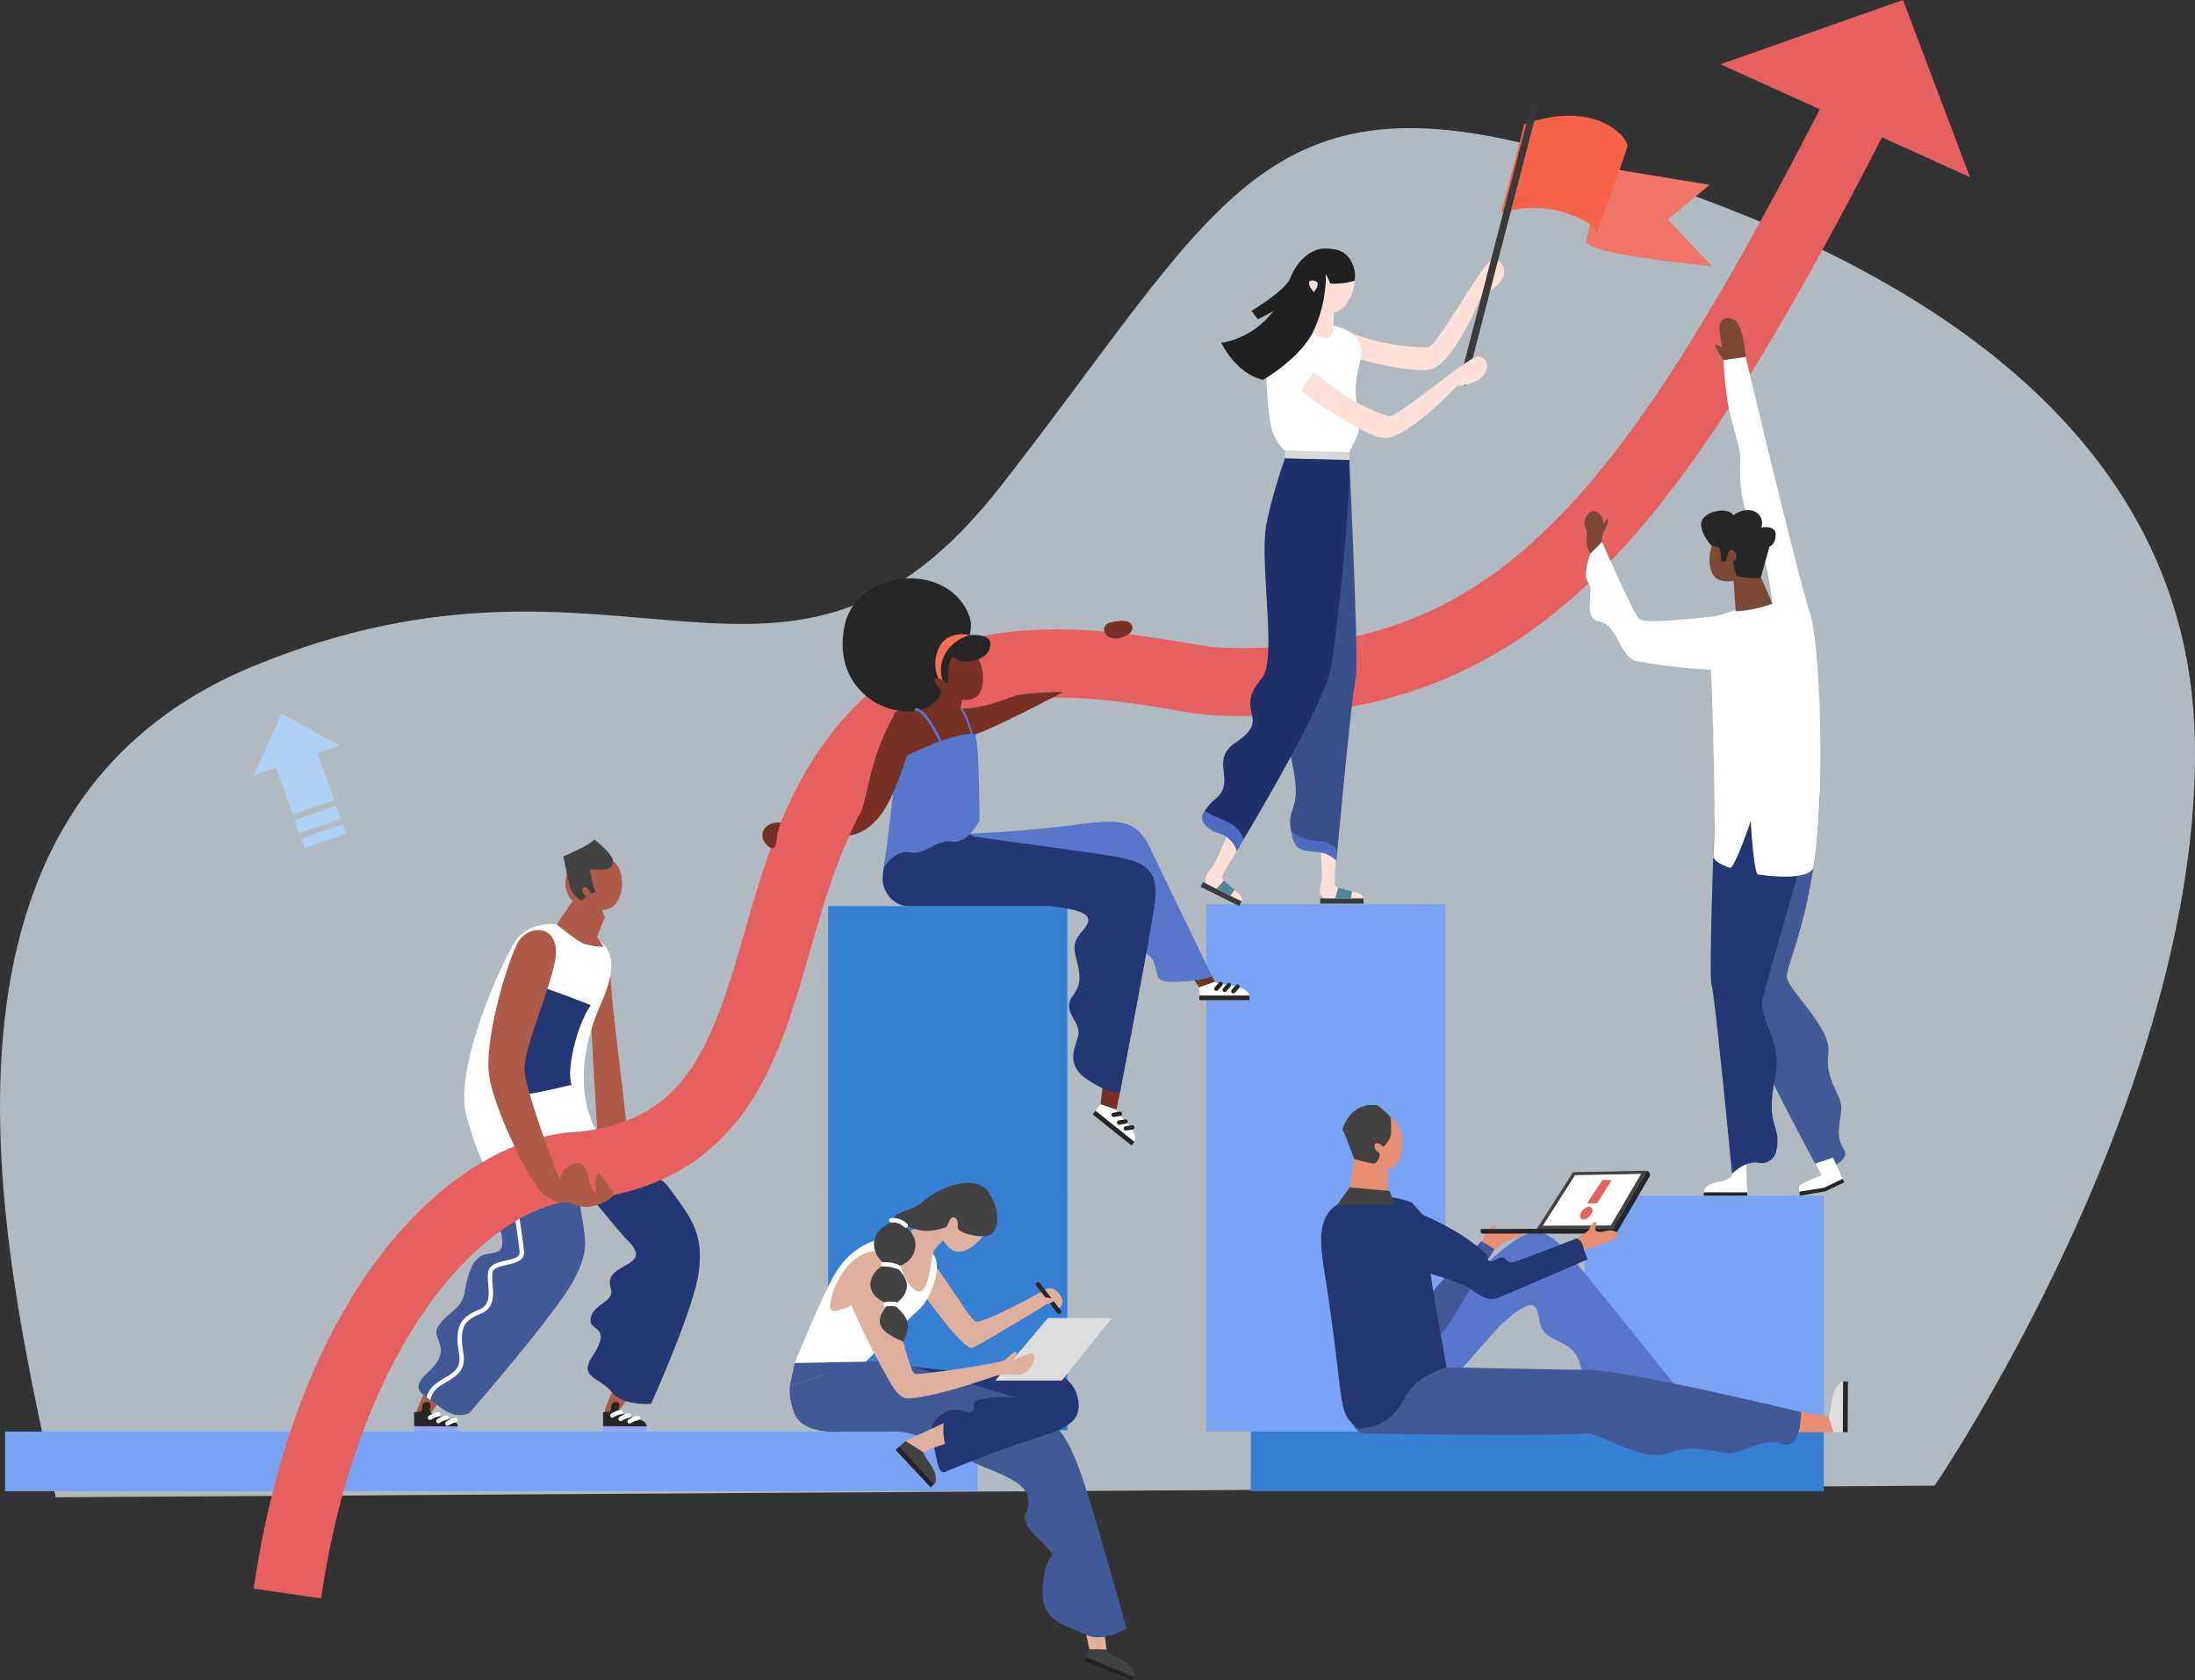 <svg xmlns="http://www.w3.org/2000/svg" xmlns:xlink="http://www.w3.org/1999/xlink" width="434.673" height="332.834" viewBox="0 0 434.673 332.834">
  <rect x="0" y="0" width="434.673" height="332.834" fill="#333333" stroke="none"/>
  <defs>
    <clipPath id="clip-path">
      <path id="Caminho_787" data-name="Caminho 787" d="M437.443,710.759c2.187,4.135,4.267,20.936,5.739,26.92s-2.35,3.475-4.314,5.224c-1.181,1.051-1.975,2.172-2.9,7.217-.567,3.1-3.583,3.732-5.279,6.657-1.351,2.33,3.379,4.079-1.971,8.951-3.888,3.541-.725,4.242,1.951,6.462,3.89,3.228,6.347,1.5,6.347,1.5s16.941-19.44,20.621-26.251.765-8.257,0-15.24c-.374-3.42-4.54-15.207-5.9-18.449-4.965-11.846-4.138-9.276-4.138-9.276l-8.007-4Z" transform="translate(-426.904 -700.48)" fill="none"/>
    </clipPath>
  </defs>
  <g id="Grupo_486" data-name="Grupo 486" transform="translate(15.741 -416.166)">
    <g id="ilustracao_Home_01" data-name="ilustracao Home 01" transform="translate(-273.761 205.451)" opacity="0.999">
      <path id="Caminho_774" data-name="Caminho 774" d="M300.182,544.918c-7.716-38.852-34.2-134.344,39.1-164.613s105.653,18.536,147.993-35.6,51.359-82.135,107.936-66.842,127.31,47.244,128.6,117.237S672.27,542.622,672.27,542.622Z" transform="translate(-31.137 -37.617)" fill="#e9f3fe" opacity="0.701"/>
      <g id="Grupo_481" data-name="Grupo 481" transform="translate(259.018 210.715)">
        <rect id="Retângulo_226" data-name="Retângulo 226" width="47.376" height="46.737" transform="translate(312.796 236.842)" fill="#7ba3f3"/>
        <rect id="Retângulo_228" data-name="Retângulo 228" width="192.583" height="11.804" transform="translate(0 283.579)" fill="#7ba3f3"/>
        <path id="Caminho_775" data-name="Caminho 775" d="M931,894.6H817.517l.009-11.8H931Z" transform="translate(-570.83 -599.215)" fill="#367fd3"/>
        <g id="Grupo_469" data-name="Grupo 469" transform="translate(49.23 166.244)">
          <path id="Caminho_776" data-name="Caminho 776" d="M517.326,859.809c-.733.888-.757,1.565,2.1,2.08,2.736.493,2,.995,2.107,1.547l-3.243-.042s-.784,0-2.811-.019c-1.919-.016-1.67-1.759-1.248-3.475.32-1.3,3.817-8.763,3.817-8.763l3.956,1.706S518.779,858.047,517.326,859.809Z" transform="translate(-444.573 -747.16)" fill="#ad5a49"/>
          <rect id="Retângulo_230" data-name="Retângulo 230" width="8.587" height="1.022" transform="translate(77.788 117.323) rotate(-179.735)" fill="#90a3f5"/>
          <path id="Caminho_777" data-name="Caminho 777" d="M463.926,722.61c6.3,2.527,15.695,16.052,20.7,21.211s-5.175,4.114-3.617,9.078c.958,3.052-3.44,2.98-3.966,6.187-.419,2.555,4.387,1.308.4,7.368-2.9,4.4,1.311,4.1,3.763,7.125,2.33,2.869,7.806,2.35,7.806,2.35s8.583-18.913,9.477-26.307-1.373-10.361-6.04-16.652c-2.286-3.081-10.325-5.372-13.728-8.009-12.432-9.633-13.628-16.556-13.628-16.556s-9.754-2.533-10.22.649a26.992,26.992,0,0,0,.619,9.612Z" transform="translate(-410.314 -664.1)" fill="#233775"/>
          <path id="Caminho_778" data-name="Caminho 778" d="M522.119,873.726s.193-.922-1.433-1.377-3.85-1.248-3.85-1.248-.335-.738-.173-1.095c.605-1.325-1.485-1.549-1.536-.216-.031.819-.218,1.009-.218,1.009l-1.4.114.024,2.773Z" transform="translate(-444.326 -757.425)" fill="#262626"/>
          <path id="Caminho_779" data-name="Caminho 779" d="M525.42,876.929a.434.434,0,0,1-.288-.759,4.269,4.269,0,0,1,1.833-.766.435.435,0,0,1,.186.85,3.688,3.688,0,0,0-1.451.574A.438.438,0,0,1,525.42,876.929Z" transform="translate(-450.96 -761.182)" fill="#fff"/>
          <path id="Caminho_780" data-name="Caminho 780" d="M521.185,875.777a.434.434,0,0,1-.288-.759,4.266,4.266,0,0,1,1.834-.765.435.435,0,0,1,.186.85,3.682,3.682,0,0,0-1.451.574A.437.437,0,0,1,521.185,875.777Z" transform="translate(-448.511 -760.516)" fill="#fff"/>
          <path id="Caminho_781" data-name="Caminho 781" d="M517.3,874.193a.434.434,0,0,1-.288-.76,4.28,4.28,0,0,1,1.833-.765.435.435,0,1,1,.186.849,3.692,3.692,0,0,0-1.451.575A.437.437,0,0,1,517.3,874.193Z" transform="translate(-446.264 -759.601)" fill="#fff"/>
          <path id="Caminho_782" data-name="Caminho 782" d="M428.632,861.426c-.733.888-.757,1.565,2.1,2.08,2.736.493,2,.995,2.107,1.548l-3.244-.042s-.784,0-2.811-.02c-1.918-.017-1.67-1.759-1.248-3.475.32-1.3,3.817-8.762,3.817-8.762l3.957,1.705S430.085,859.665,428.632,861.426Z" transform="translate(-393.303 -748.096)" fill="#ad5a49"/>
          <path id="Caminho_783" data-name="Caminho 783" d="M424.906,881.324l8.587-.011,0-1.022-8.587-.04Z" transform="translate(-393.108 -763.99)" fill="#90a3f5"/>
          <path id="Caminho_784" data-name="Caminho 784" d="M433.472,873.726s.193-.922-1.433-1.377-3.85-1.248-3.85-1.248-.335-.738-.173-1.095c.6-1.325-1.486-1.549-1.536-.216-.031.819-.218,1.009-.218,1.009l-1.4.114.024,2.773Z" transform="translate(-393.083 -757.425)" fill="#262626"/>
          <path id="Caminho_785" data-name="Caminho 785" d="M437.443,708.208c2.187,4.135,4.267,20.936,5.739,26.92s-2.35,3.475-4.314,5.224c-1.181,1.051-1.975,2.172-2.9,7.217-.567,3.1-3.583,3.732-5.279,6.656-1.351,2.331,3.379,4.079-1.971,8.951-3.888,3.541-.725,4.242,1.951,6.462,3.89,3.228,6.347,1.5,6.347,1.5s16.941-19.44,20.621-26.251,1.941-8.846,1.177-15.828c-.374-3.419-5.717-14.619-7.076-17.861-4.965-11.846-4.138-9.276-4.138-9.276l-4.007-5.859Z" transform="translate(-394.263 -657.52)" fill="#415996"/>
          <g id="Grupo_468" data-name="Grupo 468" transform="translate(32.64 40.408)">
            <g id="Grupo_467" data-name="Grupo 467" clip-path="url(#clip-path)">
              <path id="Caminho_786" data-name="Caminho 786" d="M425.119,772.395a1.789,1.789,0,0,1-1.146-.445.435.435,0,1,1,.588-.641.85.85,0,0,0,.751.186c.321-.1.926-.587,1.378-2.638.472-2.141,2.138-3.127,3.608-4,1.786-1.057,3.329-1.969,2.878-4.691-.873-5.266.011-7.248,3.938-8.835,2.157-.871,2-2.842,1.831-4.928a10.587,10.587,0,0,1-.007-2.592c.26-1.476,1.973-1.863,3.484-2.2,1.731-.392,2.779-.7,2.737-1.682-.028-.667-.363-3-.825-6.229-1.386-9.678-3.968-27.694-3.363-36.155a.435.435,0,0,1,.868.062c-.6,8.369,1.975,26.324,3.357,35.97.484,3.375.8,5.6.833,6.315.075,1.778-1.779,2.2-3.414,2.567-1.368.309-2.66.6-2.819,1.508a9.972,9.972,0,0,0,.017,2.372c.168,2.091.377,4.694-2.373,5.8-3.314,1.339-4.271,2.667-3.406,7.886.548,3.309-1.493,4.516-3.294,5.581-1.446.855-2.811,1.662-3.2,3.435-.424,1.923-1.068,3-1.971,3.282A1.473,1.473,0,0,1,425.119,772.395Z" transform="translate(-425.128 -698.549)" fill="#fff"/>
            </g>
          </g>
          <path id="Caminho_788" data-name="Caminho 788" d="M509,660.578c-.333,7.513,4.023,33.768,3.519,39.4-.809,9.059-5.875,9.368-7.5,9.837s-1.714-3.276-1.714-3.276l3.47-6.606s-1.857-30.762-1.756-32.464S509,660.578,509,660.578Z" transform="translate(-438.428 -637.006)" fill="#ad5a49"/>
          <path id="Caminho_789" data-name="Caminho 789" d="M475.507,660.185c-6.662,14.89-2.494,25.972,2.543,29.16s-7.5-.46-13.062.7-3.942,4.541-8.1,5.106-5.9-5.37-7.983-12.284c-2.861-9.513,6.951-30.948,9.667-35.02,3.663-5.492,14.021-3.464,17.752,1.113C478.952,652.191,476.573,657.8,475.507,660.185Z" transform="translate(-406.68 -627.736)" fill="#fff"/>
          <path id="Caminho_790" data-name="Caminho 790" d="M362.9,834.479l-13.352-1.951c3.933-26.919,12.691-49.842,25.325-66.29,11.338-14.759,25.5-23.582,38.864-24.208l.63,13.479C394.876,756.421,370.214,784.408,362.9,834.479Z" transform="translate(-349.546 -684.09)" fill="#e5605f"/>
          <path id="Caminho_791" data-name="Caminho 791" d="M489.316,677.545c-2.961,4.436-4.79,13.095-3.789,15.782,0,0-8.143,2-9.057,1.834s-.479-16.208-.479-16.421,2.271-4.607,2.877-4.863S489.316,677.545,489.316,677.545Z" transform="translate(-422.579 -644.687)" fill="#233775"/>
          <path id="Caminho_792" data-name="Caminho 792" d="M479.837,699.866c-6.213,2.628-6.257,1.338-8.695.17s-9.783-15.82-11.176-23.327,4.06-24.772,5.913-27.348c2.478-3.445,8.474-2.685,7,4.344s-6.436,17.689-5.973,21.839,6.931,22.175,7.718,22.714a7.611,7.611,0,0,0,2,.854Z" transform="translate(-413.245 -629.371)" fill="#ad5a49"/>
          <path id="Caminho_793" data-name="Caminho 793" d="M501.1,640.278c-.108-.118-1.332-1.909-1.332-1.909l1.568-3.967-.575-1.362-4.625-3.6-4.335,6.435s3.884,3.233,5.364,3.82A13.41,13.41,0,0,0,501.1,640.278Z" transform="translate(-431.777 -619.004)" fill="#ad5a49"/>
          <path id="Caminho_794" data-name="Caminho 794" d="M496.867,620.674a5.338,5.338,0,0,1,1.308-7.531,5.6,5.6,0,0,1,7.768.695c1.784,2.272,1.313,6.841-.675,8.338C503.252,623.695,498.651,622.946,496.867,620.674Z" transform="translate(-434.109 -608.872)" fill="#ad5a49"/>
          <path id="Caminho_795" data-name="Caminho 795" d="M504.76,609.048c.208,2.584-4.4,1.253-4.6,1.765,0,0,.632,3.567,1.2,4.332l-.927.331s-.858-1.464-1.446-1.272-.283,1.195.261,1.578-.792,1.066-.792,1.066a4.954,4.954,0,0,1-2.285-2.794c-.45-1.813-1.255-5.95-1.255-5.95s6.031-2.581,6.053-3.391C500.968,604.713,504.634,607.475,504.76,609.048Z" transform="translate(-433.578 -604.713)" fill="#424242"/>
          <path id="Caminho_796" data-name="Caminho 796" d="M439.891,877.937a.434.434,0,0,1-.288-.759,4.26,4.26,0,0,1,1.833-.765.435.435,0,1,1,.186.85,3.687,3.687,0,0,0-1.451.574A.435.435,0,0,1,439.891,877.937Z" transform="translate(-401.519 -761.765)" fill="#fff"/>
          <path id="Caminho_797" data-name="Caminho 797" d="M435.655,876.784a.434.434,0,0,1-.288-.759,4.273,4.273,0,0,1,1.833-.766.435.435,0,1,1,.186.849,3.688,3.688,0,0,0-1.451.575A.437.437,0,0,1,435.655,876.784Z" transform="translate(-399.07 -761.098)" fill="#fff"/>
          <path id="Caminho_798" data-name="Caminho 798" d="M431.768,875.2a.434.434,0,0,1-.288-.759,4.28,4.28,0,0,1,1.833-.766.435.435,0,0,1,.186.85,3.681,3.681,0,0,0-1.451.575A.438.438,0,0,1,431.768,875.2Z" transform="translate(-396.824 -760.183)" fill="#fff"/>
        </g>
        <rect id="Retângulo_231" data-name="Retângulo 231" width="47.376" height="57.408" transform="translate(163.003 179.481)" fill="#367fd3"/>
        <rect id="Retângulo_232" data-name="Retângulo 232" width="47.376" height="104.459" transform="translate(237.9 179.12)" fill="#7ba3f3"/>
        <path id="Caminho_799" data-name="Caminho 799" d="M496.721,462.75l-.938-13.461c23.423-1.632,28.512-15.458,35.49-39.754,5.118-17.82,10.919-38.018,29.7-51.414,17.716-12.636,43.591-8.318,57.493-6,2.878.48,5.6.933,6.841.977,54.778,1.926,79.178-27.769,124.71-117.982l12.047,6.079c-22.05,43.689-41.037,77.006-62.031,97.6-20.708,20.317-43.9,28.886-75.2,27.786a75.622,75.622,0,0,1-8.589-1.153c-11.976-2-34.269-5.718-47.437,3.674-14.948,10.662-19.838,27.687-24.567,44.152-3.387,11.792-6.586,22.93-13.206,32.011C523.238,455.966,512.013,461.684,496.721,462.75Z" transform="translate(-384.849 -224.821)" fill="#e5605f"/>
        <path id="Caminho_800" data-name="Caminho 800" d="M498.012,765.374c-5.6-.42-5.347-6.207-3.64-7.556,2.881-2.278,4.113-.836,4.6,1.925s1.529,3.044,1.529,3.044-.457-2.859.151-3.8,2.5,2.893,3.228,3.47S499.394,765.477,498.012,765.374Z" transform="translate(-383.412 -526.32)" fill="#ad5a49"/>
        <g id="Grupo_470" data-name="Grupo 470" transform="translate(312.795 62.999)">
          <path id="Caminho_801" data-name="Caminho 801" d="M1035.367,743.79s.313,2.963.364,4.326c.043,1.164.263,1.777-2.628,2.344-2.766.542-2.881,1.567-2.978,2.127,0,0,6.528.051,8.586,0,0,0-.174-5.562-.174-6.327,0-1.354.033-6.762.033-6.762l-3.3,2.257Z" transform="translate(-1006.525 -579.38)" fill="#fff"/>
          <path id="Caminho_802" data-name="Caminho 802" d="M1051.59,559.66c.233.838,5.775,9.078,5.733,10.282-.782,22.309-6.7,33.235-6.521,35.643.2,2.689,8.922,10.094,8.218,15.089s2.141,7.72,2.509,10.172-1.456,5.907.474,8.739-4.784,4.543-4.784,4.543-14.531-26.768-16-32.957c-1.095-4.622-3.8-42.291-3.8-42.291S1050.644,556.256,1051.59,559.66Z" transform="translate(-1010.745 -475.087)" fill="#415996"/>
          <rect id="Retângulo_233" data-name="Retângulo 233" width="8.587" height="0.633" transform="translate(23.599 173.206)" fill="#232323"/>
          <path id="Caminho_803" data-name="Caminho 803" d="M1034.725,561.4s-1.884,44.5-1.155,47.127,4.049,37.391,4.049,37.391,2.6-2.667,5.36-2.134a2.973,2.973,0,0,0,3.422-2.464,8.43,8.43,0,0,0-.153-4.348c-.8-2.436-1.234-4.332.031-10.871s-3.669-10.758-2.5-15.207,11.22-39.61,11.22-39.61Z" transform="translate(-1008.42 -476.43)" fill="#233775"/>
          <path id="Caminho_804" data-name="Caminho 804" d="M1078.009,755.358l1.294,2.281s-4.175,1.626-4.394,2.173a3.375,3.375,0,0,0,.041,1.574l4.848-.732,3.869-1.889-2.124-4.612Z" transform="translate(-1032.363 -587.852)" fill="#fff"/>
          <path id="Caminho_805" data-name="Caminho 805" d="M1083.847,764.779l-3.837,1.824-4.96.831-.168-.758,5-.83,3.623-1.758Z" transform="translate(-1032.398 -593.595)" fill="#262626"/>
          <path id="Caminho_806" data-name="Caminho 806" d="M1052.424,494.318c2.112,5.149,3.25,36.05.812,50.62-.355,2.124-5.843,2.289-10.956,1.511-.9-.138-1.467-10.591-1.467-10.591s-3.233,9.583-4.1,9.281c-2.025-.7-3.375-1.545-3.308-2.394.841-10.742-.876-47.1-.876-47.1C1040.04,493.709,1050.218,488.939,1052.424,494.318Z" transform="translate(-1007.913 -436.22)" fill="#fff"/>
          <path id="Caminho_807" data-name="Caminho 807" d="M1056.408,428.656c-3.385-11.319-12.378-49.513-12.613-50.406l-4.379.612a66.075,66.075,0,0,0,.648,7.169c.665,5.374,2.838,9.719,2.65,12.87s.1,8.936,2.217,12.282c3.6,5.7,4.707,20.836,4.707,20.836Z" transform="translate(-1011.897 -370.559)" fill="#fff"/>
          <path id="Caminho_808" data-name="Caminho 808" d="M1000.341,479.833c-2.233.16-13.639,1.641-14.933.552s-7.429-15.337-7.429-15.337l-2.28,2.3s-1.774,4.47-.422,5.814-1.349,7.177,2.221,7.721,4.012,7.286,7.562,7.854a120.325,120.325,0,0,0,16.987,1.776Z" transform="translate(-974.527 -420.733)" fill="#fff"/>
          <path id="Caminho_809" data-name="Caminho 809" d="M1051.639,482.831a23,23,0,0,1-7.305,1.531l-.562-8.6,4.192-1.117Z" transform="translate(-1014.414 -426.278)" fill="#7b4935"/>
          <path id="Caminho_810" data-name="Caminho 810" d="M1034.372,459.415a5.445,5.445,0,0,1,7.549-1.008,5.273,5.273,0,0,1,.4,7.5c-1.973,2.351-6.508,3.265-8.25,1.843C1032.308,466.311,1032.4,461.766,1034.372,459.415Z" transform="translate(-1008.082 -416.259)" fill="#7b4935"/>
          <path id="Caminho_811" data-name="Caminho 811" d="M1040.692,463.585c-2.441.244-4.64-.226-4.831-.563a23.531,23.531,0,0,1-.68-2.531,1.235,1.235,0,0,0,.523-1.752c-.264-.568-.914-1.032-1.34-.334a5.041,5.041,0,0,0-.487,1.935l-.975.019s-.135-2.124-.241-2.528-1.641-.554-1.641-.554-2.114-2.111-2.11-4.379,5-3.656,6.4-1.686a4.293,4.293,0,0,1,3.657-.945,2.539,2.539,0,0,1,1.849,3.348s2.875-.543,2.847,1.415-1.215,2.374-1.215,2.374Z" transform="translate(-1005.823 -412.128)" fill="#262626"/>
          <path id="Caminho_812" data-name="Caminho 812" d="M1042.66,367.713s-.328-5.454-1.965-7.093c-.776-.776-3.777-1.467-3.159,2.487.323,2.067.746,5.218.746,5.218Z" transform="translate(-1010.761 -360.021)" fill="#7b4935"/>
          <path id="Caminho_813" data-name="Caminho 813" d="M977.647,456.744c-.25-1.643,1.172-3.792-.57-5.539s-3.455,1.329-2.7,2.77-.488,3.019.99,5.065Z" transform="translate(-974.194 -412.429)" fill="#7b4935"/>
          <path id="Caminho_814" data-name="Caminho 814" d="M1037.12,375.5c-.994-1.367-2.126-3.171-1.495-3.063a2.519,2.519,0,0,1,1.18.686l1.091,1.359Z" transform="translate(-1009.599 -367.194)" fill="#7b4935"/>
          <path id="Caminho_815" data-name="Caminho 815" d="M982.551,455.519a11.091,11.091,0,0,1,.871-1.26c.174-.129.324.618-.4,1.991s-.648,1.605-.648,1.605Z" transform="translate(-978.924 -414.488)" fill="#7b4935"/>
        </g>
        <g id="Grupo_472" data-name="Grupo 472" transform="translate(260.634 218.885)">
          <path id="Caminho_816" data-name="Caminho 816" d="M1070.468,877.457c-.573-.269-.724-.674.135-2.226s1.051-1.893,1.051-1.893l6.248.945.974,3.178Z" transform="translate(-977.413 -812.634)" fill="#e88e73"/>
          <path id="Caminho_817" data-name="Caminho 817" d="M1090.177,860.58c.924-1.528,1.626-1.293,1.626-1.293l.76-.011s-.04,8.395-.047,10.056H1089.7l-.974-3.178a.144.144,0,0,0,.031-.018C1089.149,865.671,1089.259,862.1,1090.177,860.58Z" transform="translate(-988.241 -804.504)" fill="#ddd"/>
          <rect id="Retângulo_234" data-name="Retângulo 234" width="10.056" height="0.97" transform="matrix(-0.005, 1, -1, -0.005, 104.323, 54.771)" fill="#262626"/>
          <path id="Caminho_818" data-name="Caminho 818" d="M1009.639,864.262l3.594-1.251.74.979s1.388,1.786,1.806,2.268l-2.762,1.568Z" transform="translate(-942.522 -806.664)" fill="#4d66a1"/>
          <path id="Caminho_819" data-name="Caminho 819" d="M1025.844,871.1c1.591.548,1.474,1.262,1.474,1.262l.137.688-9.388,1.62-.424-2.4,2.762-1.568.021.026C1020.819,871.179,1024.252,870.552,1025.844,871.1Z" transform="translate(-947.149 -811.113)" fill="#7288e8"/>
          <path id="Caminho_820" data-name="Caminho 820" d="M1018.279,875.792l9.387-1.62.156.882-9.387,1.62Z" transform="translate(-947.516 -813.116)" fill="#262626"/>
          <path id="Caminho_821" data-name="Caminho 821" d="M875.947,828.31c1.676,1.088,4.773,1.288,6.5-.669L900.1,807.662c3.6-3.215,6.4-5.265,7.274-2.97.892,2.354-.055,3.984,3.307,5.657s4.634,2.5,5.255,5.252c.878,3.893,5.013,1.746,6.673,4.524s3.049,5.13,7.826,3.722,5.322-2.939,5.322-2.939-19.532-24.594-23.2-28.562-6.367-4.015-10.915-.5c-3.851,2.975-14.581,12.44-20.8,17.609C877.583,812.159,872.765,826.245,875.947,828.31Z" transform="translate(-864.638 -764.048)" fill="#5876ca"/>
          <path id="Caminho_822" data-name="Caminho 822" d="M925.386,789.792c.933-2.849,2.407-3.971,2.988-3.705.249.114-.65,1.089-.533,1.306a17.463,17.463,0,0,0,4.387.022c.755-.144,2.646.365.258,1.02a13.07,13.07,0,0,0-4.336,2.286Z" transform="translate(-893.819 -762.175)" fill="#e88e73"/>
          <path id="Caminho_823" data-name="Caminho 823" d="M871.2,759.93l.428-3.66-1.016-2.026-5.552-2.528-1.145,6.936Z" transform="translate(-858.283 -742.329)" fill="#e88e73"/>
          <path id="Caminho_824" data-name="Caminho 824" d="M888.2,789.837c-7.041,11.143-9.117,16.254-12.332,18.425s-19.589-20.452-19.589-20.452l2.372-3.289c5.8-.244,10.275,17.939,12.545,16.013.728-.618,1.731-.058,1.894-.552.857-2.592,2-.724,3.1-2.049,2-2.42,9.44-9.639,9.44-9.639Z" transform="translate(-853.872 -761.292)" fill="#415996"/>
          <path id="Caminho_825" data-name="Caminho 825" d="M864.781,865.071c9.825.262,40.3.5,43.428,0s11.423,5.939,16.9,3.867,9.458.248,12.366-.007,6.278-3.116,10.1-1.8,3.691-6.311,3.691-6.311-35-8.452-42.5-8.382c-5.6.052-48.389-.963-48.389-.963S860.61,864.959,864.781,865.071Z" transform="translate(-856.237 -799.994)" fill="#415996"/>
          <path id="Caminho_826" data-name="Caminho 826" d="M871.29,776.53c-.447,6.721,3.9,27.2,4.048,29.482-6.8,2.5-7.166,4.514-9.335,7.9-2.725,4.252-7.981,4.26-7.981,4.26-4.546-3.2-2.551-3.975-6.844-31.339-1.243-7.924-1.615-14.333,9.6-14.8a21.608,21.608,0,0,1,7.782,1.37Z" transform="translate(-850.572 -754.065)" fill="#233775"/>
          <path id="Caminho_827" data-name="Caminho 827" d="M869.374,771.611l-.917-2.752-7.943-.705-2.479,3.5Z" transform="translate(-854.886 -751.831)" fill="#424242"/>
          <path id="Caminho_828" data-name="Caminho 828" d="M864.327,740.193a5.285,5.285,0,0,1,2.02-7.246,5.428,5.428,0,0,1,7.156,2.576c1.419,2.713.493,7.187-1.516,8.209C869.947,744.769,865.745,742.9,864.327,740.193Z" transform="translate(-858.135 -731.174)" fill="#e88e73"/>
          <path id="Caminho_829" data-name="Caminho 829" d="M867.415,729.5a17.9,17.9,0,0,1,2.686,2.416s.042,1.981.045,3.139-1.358,2.559-1.6,2.752c0,0-.57-.921-1.293-.746s-.428,1.369.334,1.7-.14,2.289-.8,2.324a29,29,0,0,1-3.924-.909s-1.756-4.793-2.371-5.89C861.687,731.054,863.66,729.192,867.415,729.5Z" transform="translate(-856.303 -729.47)" fill="#424242"/>
          <g id="Grupo_471" data-name="Grupo 471" transform="translate(31.567 13.013)">
            <path id="Caminho_830" data-name="Caminho 830" d="M952.511,772.281a1.028,1.028,0,0,1-.888.5l-25.732,0a.466.466,0,0,1-.505-.5v-.411l26.22-.1,6.526-11.116c.144-.245.1-.169.2-.346.541.307.746.723.511,1.183Z" transform="translate(-925.386 -760.31)" fill="#262626"/>
            <path id="Caminho_831" data-name="Caminho 831" d="M958.965,760.6l14.638-.289-6.731,11.464-15.074.058Z" transform="translate(-940.654 -760.31)" fill="#424242"/>
            <path id="Caminho_832" data-name="Caminho 832" d="M974.046,761.8l-13.087.258-6.387,10.012,13.474-.052Z" transform="translate(-942.258 -761.17)" fill="#fff"/>
          </g>
          <path id="Caminho_833" data-name="Caminho 833" d="M969.97,790.115c2.615-.978,2.28-.344,6.294-2.159,2.427-1.1.479-2.326-1.5-1.74s-1.9-.618-1.9-.618.518-1.063.124-1.181-.94.511-1.192,1.3-3.482,2.415-3.482,2.415Z" transform="translate(-918.631 -761.224)" fill="#e88e73"/>
          <path id="Caminho_834" data-name="Caminho 834" d="M920.68,783.857c1.568.59,1.244,2.515,2.221,4.142,0,0-15.863,6.849-17.736,7.608s-3.458-.285-5.7-1.87-13.042-4.243-14.3-5.111-1.586-13.141,3.24-10.393c1.827,1.04,7.257,3.115,11.556,6.393,2.353,1.794,2.972,2.252,3.071,3.106.2,1.681,2.215-.383,3.057-.1s.793,1.3,2.221.888S920.68,783.857,920.68,783.857Z" transform="translate(-870.102 -757.426)" fill="#233775"/>
          <path id="Caminho_835" data-name="Caminho 835" d="M980.229,764.729l-2.885,4.591h-1.981l3.039-4.591Z" transform="translate(-922.708 -749.851)" fill="#e5605f"/>
          <path id="Caminho_836" data-name="Caminho 836" d="M972.322,779.6c.375.333,1.131.108,1.689-.5s.707-1.377.333-1.71-1.131-.108-1.689.5S971.947,779.267,972.322,779.6Z" transform="translate(-920.831 -757.08)" fill="#e5605f"/>
        </g>
        <g id="Grupo_474" data-name="Grupo 474" transform="translate(165.874 114.566)">
          <path id="Caminho_840" data-name="Caminho 840" d="M681.158,538.9c4.354,0,10.21-2.574,10.769-2.668a58.811,58.811,0,0,1,9.167-.616s-12.4,6.589-17.317,8.354-3.032-2.592-3.032-2.592Z" transform="translate(-657.437 -513.088)" fill="#773024"/>
          <path id="Caminho_841" data-name="Caminho 841" d="M650.427,553.618c.5-3.166-1.416-9.152,0-9.776s13.033-.894,14.494-.367c1.409.508,1.221,4.789,1.221,5.292l-3.846,6.08Z" transform="translate(-639.81 -517.473)" fill="#773024"/>
          <path id="Caminho_842" data-name="Caminho 842" d="M786.627,663.267l3.929-.65.583,1.14s1.1,2.085,1.445,2.657l-3.13,1.124Z" transform="translate(-718.849 -586.506)" fill="#773024"/>
          <path id="Caminho_843" data-name="Caminho 843" d="M801.983,672.985c1.538.847,1.288,1.562,1.288,1.562l.015.732h-9.961v-2.541l3.13-1.124.018.03C796.8,672.173,800.445,672.138,801.983,672.985Z" transform="translate(-722.72 -591.707)" fill="#fff"/>
          <rect id="Retângulo_235" data-name="Retângulo 235" width="9.961" height="0.935" transform="translate(80.565 83.572) rotate(180)" fill="#262626"/>
          <path id="Caminho_844" data-name="Caminho 844" d="M808.741,674.623a.426.426,0,0,1-.317-.712l.856-.951a.427.427,0,0,1,.634.571l-.856.951A.426.426,0,0,1,808.741,674.623Z" transform="translate(-731.385 -592.404)" fill="#262626"/>
          <path id="Caminho_845" data-name="Caminho 845" d="M804.7,673.95a.426.426,0,0,1-.317-.712l.855-.951a.427.427,0,0,1,.634.571l-.856.951A.425.425,0,0,1,804.7,673.95Z" transform="translate(-729.047 -592.014)" fill="#262626"/>
          <path id="Caminho_846" data-name="Caminho 846" d="M800.79,673.426a.427.427,0,0,1-.317-.712l.856-.951a.426.426,0,1,1,.634.57l-.856.951A.427.427,0,0,1,800.79,673.426Z" transform="translate(-726.789 -591.712)" fill="#262626"/>
          <path id="Caminho_847" data-name="Caminho 847" d="M668.057,521.69a5.153,5.153,0,0,1,.594-7.32A5.32,5.32,0,0,1,676,515.55c1.865,2.347,1.807,6.809.069,8.153C674.3,525.068,669.922,524.038,668.057,521.69Z" transform="translate(-649.591 -500.237)" fill="#773024"/>
          <path id="Caminho_848" data-name="Caminho 848" d="M747.594,717.156l3.467,1.934-.274,1.247s-.473,2.306-.571,2.962l-3.15-1.07Z" transform="translate(-695.98 -618.033)" fill="#773024"/>
          <path id="Caminho_849" data-name="Caminho 849" d="M751.416,734.747c.655,1.614.005,2.013.005,2.013l-.456.578-7.741-6.184,1.621-1.975,3.15,1.07-.005.034C747.9,730.9,750.761,733.134,751.416,734.747Z" transform="translate(-693.759 -624.983)" fill="#fff"/>
          <path id="Caminho_850" data-name="Caminho 850" d="M743.821,732.137l7.741,6.184-.6.727-7.741-6.184Z" transform="translate(-693.759 -626.693)" fill="#262626"/>
          <path id="Caminho_851" data-name="Caminho 851" d="M758.28,740.023a.427.427,0,0,1-.068-.848l1.272-.208a.427.427,0,1,1,.137.842l-1.272.207A.438.438,0,0,1,758.28,740.023Z" transform="translate(-702.216 -630.638)" fill="#262626"/>
          <path id="Caminho_852" data-name="Caminho 852" d="M755.16,737.282a.426.426,0,0,1-.068-.847l1.272-.208a.426.426,0,0,1,.137.842l-1.272.207A.467.467,0,0,1,755.16,737.282Z" transform="translate(-700.413 -629.054)" fill="#262626"/>
          <path id="Caminho_853" data-name="Caminho 853" d="M752.541,733.661a.427.427,0,0,1-.068-.848l1.272-.208a.427.427,0,0,1,.138.842l-1.272.208A.431.431,0,0,1,752.541,733.661Z" transform="translate(-698.899 -626.961)" fill="#262626"/>
          <path id="Caminho_854" data-name="Caminho 854" d="M703.337,607.139c-.014,2.4-2.809,3.011.075,5.372s3.934,3.433,3.95,6.134c.023,3.818,4.457,2.828,5.468,5.8s-.1,3.878,4.8,3.728,6.678-1.047,6.678-1.047S714.7,607.287,712.045,601.7c-2.47-5.2-5.365-5.889-13.513-4.781a259.692,259.692,0,0,1-29.016,2.127S703.35,604.812,703.337,607.139Z" transform="translate(-651.152 -548.267)" fill="#5876ca"/>
          <path id="Caminho_855" data-name="Caminho 855" d="M644.809,600.177c.282,2.049,2.249,4.6,5,4.6h28.079c5.04.59,8.6,1.362,7.368,3.614-1.267,2.309-3.22,2.694-2.247,6.456s1.188,5.317-.586,7.692c-2.506,3.357,2.048,5.1.969,8.294s-2,5.893,2.4,8.64,6,2.118,6,2.118,6.23-32.072,6.881-37.647-1.166-7.707-7.094-8.83c-5.021-.951-19.949-2.791-28.352-4.079-4.4-.674-6.5-11.186-14.236-8.747C649,582.283,644.273,596.286,644.809,600.177Z" transform="translate(-636.845 -539.857)" fill="#233775"/>
          <path id="Caminho_856" data-name="Caminho 856" d="M647.756,560.486c.106-.555-1.365,14.021-2.483,21.185,0,0,2.174-3.724,5.216-3.056,2.948.647,5.237-2.653,8.353-2.146s5.4-4.156,5.4-4.156-.108-11.811-.422-14.489-.543-2.746-.543-2.746C658.239,554.94,647.756,560.486,647.756,560.486Z" transform="translate(-637.138 -524.341)" fill="#5876ca"/>
          <path id="Caminho_857" data-name="Caminho 857" d="M660.617,538.256a79.828,79.828,0,0,1,5.888-7.541l3.164,3.54-.633,3.612Z" transform="translate(-646.008 -510.259)" fill="#773024"/>
          <path id="Caminho_858" data-name="Caminho 858" d="M644.531,506.515c-4.911,5.358-20.987.378-18.22-14.6,2.175-11.776,21.015-13.272,24.846-1.928a5.845,5.845,0,0,1-.052,3.486c2.232-.115,4.069.252,4.105,1.636.08,3.038-3.5,3.647-5.154,3.573-2.068-.092-1.615-1.124-2.335-.731-1.12.612-.677,4.509-.949,4.948s-1.228-1.091-2.193-.939.137,1.824.688,2.149S645.154,505.835,644.531,506.515Z" transform="translate(-625.993 -482.235)" fill="#262626"/>
          <path id="Caminho_859" data-name="Caminho 859" d="M670.862,517.53c-1.195-4.507,1.767-7.776,5.376-8.908a5.927,5.927,0,0,0-4.484.651c-2.027,1.351-2.989,4.978-1.695,7.848Z" transform="translate(-651.126 -497.383)" fill="#f86e52"/>
          <path id="Caminho_860" data-name="Caminho 860" d="M659.569,543.637c2.106-.1,4.933,6.188,4.933,6.188l.5-.179a33.948,33.948,0,0,0-2.353-4.179c-1.675-2.446-2.778-2.276-2.778-2.276Z" transform="translate(-645.402 -517.469)" fill="#5876ca"/>
          <path id="Caminho_861" data-name="Caminho 861" d="M681.231,543.337a18.017,18.017,0,0,1,2.044,4.977l.379-.025s-1.05-3.911-2.01-4.926Z" transform="translate(-657.924 -517.555)" fill="#5876ca"/>
        </g>
        <g id="Grupo_475" data-name="Grupo 475" transform="translate(155.374 234.31)">
          <rect id="Retângulo_236" data-name="Retângulo 236" width="47.376" height="46.737" transform="translate(7.63 2.282)" fill="#367fd3"/>
          <path id="Caminho_862" data-name="Caminho 862" d="M661.88,798.787c4.167,4.549,8.716,12.971,10.116,13.613s13.759-6.267,13.759-6.267l.743,2.623s-13.136,8.064-15.06,8.871-11.383-12.908-11.383-12.908Z" transform="translate(-635.182 -784.965)" fill="#dfb09e"/>
          <path id="Caminho_863" data-name="Caminho 863" d="M739.246,972.905l3.986.842.119,1.3s.254,2.394.361,3.064l-3.408-.094Z" transform="translate(-680.959 -885.615)" fill="#dfb09e"/>
          <path id="Caminho_864" data-name="Caminho 864" d="M748.568,988.478c1.14,1.378.629,1.964.629,1.964l-.265.7-9.478-3.7.971-2.418,3.408.094.006.036C743.942,985.777,747.428,987.1,748.568,988.478Z" transform="translate(-681.079 -892.621)" fill="#424242"/>
          <path id="Caminho_865" data-name="Caminho 865" d="M680.343,776.254a5.322,5.322,0,0,0-4.049-6.365,5.386,5.386,0,0,0-6.1,4.5c-.567,3,1.626,7.022,3.848,7.43C676.3,782.234,679.777,779.255,680.343,776.254Z" transform="translate(-640.99 -768.213)" fill="#dfb09e"/>
          <path id="Caminho_866" data-name="Caminho 866" d="M620.815,863.689c6.81-.4,13.133,4.9,19.992,7.538s7.862,4.591,7.538,7.294c-.195,1.625-2.119,2.248,1.709,6.081,6.057,6.066,1.058.535,1.161,11.393.051,5.432,4.939,6.161,8.526,7.917,3.408,1.668,8.079-1.222,8.079-1.222s-6.377-23.154-8.975-30.482-4.682-10.77-11.759-14.623a59.4,59.4,0,0,0-13.246-5.063c-15.574-3.578-18.508-2.671-18.508-2.671l-14.2,4.849a12.344,12.344,0,0,0,.779,5.054c1.561,4.767,9.527,3.937,9.527,3.937Z" transform="translate(-601.106 -814.423)" fill="#415996"/>
          <path id="Caminho_867" data-name="Caminho 867" d="M658.735,852.187c13.36,2.024,24.211.441,29.076,1.839,3.487,1,4.992,6.466,2.89,8.732-2.932,3.159-7.084,2.572-25.524,10.343,1.815-2.743-6.915-7.635,0-11.813,2.954-1.784,5.859,1.878,5.73-1.59-.065-1.756,8.106-1.421,8.106-1.421Z" transform="translate(-634.419 -815.833)" fill="#233775"/>
          <path id="Caminho_868" data-name="Caminho 868" d="M739.454,989.56l.35-.873,9.393,3.872-.266.7Z" transform="translate(-681.079 -894.738)" fill="#232323"/>
          <path id="Caminho_869" data-name="Caminho 869" d="M667.73,878.7c.872-1.688,2.435-2.474,2.4-.981s-.233,3.322.243,4.111,1.468,5.044,0,5.572-1.673-3.086-2.217-5.237A11.354,11.354,0,0,1,667.73,878.7Z" transform="translate(-639.612 -830.135)" fill="#233775"/>
          <path id="Caminho_870" data-name="Caminho 870" d="M663.028,878.8a11.961,11.961,0,0,0,.243,4.111l-1.959.674s-2.223.993-2.834,1.305l-3.04-2.548Z" transform="translate(-632.513 -831.219)" fill="#dfb09e"/>
          <path id="Caminho_871" data-name="Caminho 871" d="M658.693,893.736c.439,1.725-.276,2.042-.276,2.042l-.543.525-6.986-7.324,1.92-1.782,3.612,2.273h0C656.245,890.078,658.254,892.011,658.693,893.736Z" transform="translate(-629.883 -836.071)" fill="#424242"/>
          <path id="Caminho_872" data-name="Caminho 872" d="M650.888,890.54l.693-.643,6.835,7.442-.606.586Z" transform="translate(-629.883 -837.631)" fill="#232323"/>
          <path id="Caminho_873" data-name="Caminho 873" d="M601.178,854.841l14.2-4.85h0l-13.217.233Z" transform="translate(-601.148 -814.563)" fill="#415996"/>
          <path id="Caminho_874" data-name="Caminho 874" d="M603.5,816.565s5.494-13.605,8.029-17.754c5.679-9.293,16.039-8.191,19.508-3.589,1.745,2.316-.624,8.64-2.751,10.6-4.279,3.935-10.714,10.5-10.714,10.5Z" transform="translate(-602.488 -780.905)" fill="#fff"/>
          <path id="Caminho_875" data-name="Caminho 875" d="M624.486,800.175C621.2,803,618.764,810.366,620.971,810c6.676-1.109,8.119-7.021,9.126-9.4S628.436,796.783,624.486,800.175Z" transform="translate(-612.099 -784.605)" fill="#dfb09e"/>
          <path id="Caminho_876" data-name="Caminho 876" d="M708.024,829.484,697.59,841.878h13.163l9.958-12.393Z" transform="translate(-656.879 -802.71)" fill="#ddd"/>
          <path id="Caminho_877" data-name="Caminho 877" d="M627.382,806.492c.325,2.644,6.151,14.412,9.281,19.488.531.861,1.724,2.55,3.263,2.427,6.1-.488,15.253-3.878,17.079-4.416,2.881-.848,4.327.3,5.969-.743s2.686-4.187.708-3.646a16.127,16.127,0,0,0-3.487,1.425s1.346-1.276,1.016-1.736-1.788,1.1-2.224,1.449c-.906.732-16.255,2.95-17.82,2.815s-5.589-21.546-6.717-23.25S627.382,806.492,627.382,806.492Z" transform="translate(-616.295 -785.703)" fill="#dfb09e"/>
          <path id="Caminho_878" data-name="Caminho 878" d="M719.02,816.286c1.781-1.479,3-.752,3.952.8s-.57,2.955-.991,2.256a2.107,2.107,0,0,0-1.35-.845Z" transform="translate(-669.267 -794.614)" fill="#dfb09e"/>
          <path id="Caminho_879" data-name="Caminho 879" d="M721.216,818.927a.435.435,0,0,1-.347-.171l-4.184-5.446a.437.437,0,0,1,.692-.532l4.184,5.447a.436.436,0,0,1-.345.7Z" transform="translate(-667.866 -792.954)" fill="#262626"/>
          <path id="Caminho_880" data-name="Caminho 880" d="M720.239,821.1c1.231-.084,2.461-.815,1.548-1.122a6.853,6.853,0,0,0-1.922-.306Z" transform="translate(-669.756 -797.036)" fill="#dfb09e"/>
          <path id="Caminho_881" data-name="Caminho 881" d="M651.758,785.558c-1.025.57.212,8.278,3.3,10.381,2.772,1.891,3.144-6.64,3.523-7.5s4.237-4.749,4.237-4.749l-2.856-2.668S655.195,783.646,651.758,785.558Z" transform="translate(-630.181 -774.699)" fill="#dfb09e"/>
          <path id="Caminho_882" data-name="Caminho 882" d="M645.214,783.866c-5.468,1.325-6.092,6.6-1.221,9.416,0,0,4.343-.411,4.871-4.055C649.375,785.7,645.214,783.866,645.214,783.866Z" transform="translate(-623.991 -776.339)" fill="#424242"/>
          <path id="Caminho_883" data-name="Caminho 883" d="M643.032,803.611c-3.771.578-6.884,6.317.439,8.465C649.958,807.844,643.032,803.611,643.032,803.611Z" transform="translate(-623.03 -787.753)" fill="#424242"/>
          <path id="Caminho_884" data-name="Caminho 884" d="M645.488,821.846c-4.256,4.578-1.263,6.2,2.577,7.905C649.676,826.473,649.394,824.949,645.488,821.846Z" transform="translate(-625.559 -798.294)" fill="#424242"/>
          <path id="Caminho_885" data-name="Caminho 885" d="M647.277,804.6a.433.433,0,0,1-.173-.036,6.293,6.293,0,0,0-2.646-.439.436.436,0,0,1-.072-.87,7.031,7.031,0,0,1,3.066.508.436.436,0,0,1-.174.836Z" transform="translate(-625.893 -787.537)" fill="#fff"/>
          <path id="Caminho_886" data-name="Caminho 886" d="M647.484,822.76a.428.428,0,0,1-.119-.016,5.246,5.246,0,0,0-1.9.011.436.436,0,0,1-.13-.863,5.889,5.889,0,0,1,2.27.011.436.436,0,0,1-.118.857Z" transform="translate(-626.456 -798.266)" fill="#fff"/>
          <path id="Caminho_887" data-name="Caminho 887" d="M649.954,773.764c-.491-2.243,3.39-1.774,5.88-4.122s10.242-5.851,12.938-1.661,1.707,8.271-.307,8.56-6.192-.546-5.89-1.955-.822-2.227-1.4-1.409-.57,1.53-1.01,1.68c-5.976,2.029-7.406-1.269-9.017-.082S649.954,773.764,649.954,773.764Z" transform="translate(-629.315 -766.028)" fill="#424242"/>
          <path id="Caminho_888" data-name="Caminho 888" d="M651.022,784.4a.436.436,0,0,1-.312-.131,3.107,3.107,0,0,0-2.488-.918.437.437,0,0,1-.184-.853,3.943,3.943,0,0,1,3.3,1.162.436.436,0,0,1-.312.741Z" transform="translate(-628.036 -775.509)" fill="#fff"/>
        </g>
        <g id="Grupo_477" data-name="Grupo 477" transform="translate(49.23 141.39)">
          <path id="Caminho_891" data-name="Caminho 891" d="M599.714,246.9l3.262,9.3,8.2-2.87-3.262-9.3,4.39-1.536-11.489-6.261-5.568,12.227Z" transform="translate(-595.252 -236.234)" fill="#aed0f3"/>
          <rect id="Retângulo_237" data-name="Retângulo 237" width="8.708" height="2.733" transform="translate(8.115 21.076) rotate(-19.28)" fill="#aed0f3"/>
          <rect id="Retângulo_238" data-name="Retângulo 238" width="8.709" height="1.968" transform="matrix(0.944, -0.33, 0.33, 0.944, 9.41, 24.767)" fill="#aed0f3"/>
        </g>
        <path id="Caminho_892" data-name="Caminho 892" d="M1037.93,223.445l49.426,22.365-13.262-35.1Z" transform="translate(-698.242 -210.715)" fill="#e5605f"/>
        <path id="Caminho_893" data-name="Caminho 893" d="M591.99,596.891c-2.845-.4-4.935,2.177-2.845,4.353s1.974-1.388,2.148-2.2A19.066,19.066,0,0,1,591.99,596.891Z" transform="translate(-438.329 -433.923)" fill="#773024"/>
        <path id="Caminho_894" data-name="Caminho 894" d="M749.533,502.631c-1.742.867-.581,3.5,2.032,2.986s3.309-1.963,2.322-2.986S749.533,502.631,749.533,502.631Z" transform="translate(-531.053 -379.197)" fill="#773024"/>
        <path id="Caminho_918" data-name="Caminho 918" d="M638.358,544.728c-5.614,9.154-5.751,18.595-7.393,20.51l-1.949,4.027s2.925.044,6-3.7,5.7-13.032,5.7-13.032l-2.26-7.261Z" transform="translate(-461.866 -403.794)" fill="#773024"/>
        <g id="Group_479" data-name="Group 479" transform="translate(236.751 20.203)">
          <path id="Path_895" data-name="Path 895" d="M543.24,430.97c-4.475,1.089-18.519-3.171-18.519-3.171l1.572-4.475a41.146,41.146,0,0,0,16.365,3.288c1.7-.075,10.557-16.233,12.436-17.158,2.11-1.038,5.448,3.444-1.81,6.929C553.284,416.382,547.715,429.882,543.24,430.97Z" transform="translate(-497.602 -378.032)" fill="#ffe0d9"/>
          <path id="Path_896" data-name="Path 896" d="M509.944,506.065l-2.008-3.434s-2.731,7.093-3.624,8.122c-1.179,1.357-2.211,2.815-.471,3.681,1.839.914,2.552,1.264,2.552,1.264l3.743,1.867c.151-.547.253-1.062-2.012-2.719-2.367-1.732-1.9-2.192-1.359-3.226.642-1.21,2.2-3.756,2.2-3.756Z" transform="translate(-502 -359.212)" fill="#ffe0d9"/>
          <path id="Path_897" data-name="Path 897" d="M502.624,511.882l7.662,3.824-.471.918-7.662-3.824Z" transform="translate(-502.153 -357.346)" fill="#3a3a3a"/>
          <path id="Path_898" data-name="Path 898" d="M506.242,511.62l-1.491,1.637,2.764,1.383.841-1.149Z" transform="translate(-501.629 -357.399)" fill="#4f8895"/>
          <path id="Path_899" data-name="Path 899" d="M525.076,506.461l-3.365-2.174s.8,7.548.472,8.862c-.432,1.735-.689,3.5,1.259,3.5h7.05c-.112-.556-.258-1.061-3.037-1.534-2.9-.494-2.7-1.113-2.687-2.277.013-1.364.254-4.334.254-4.334Z" transform="translate(-498.209 -358.878)" fill="#ffe0d9"/>
          <rect id="Rectangle_239" data-name="Rectangle 239" width="8.587" height="1.03" transform="translate(23.696 157.768)" fill="#3a3a3a"/>
          <path id="Path_900" data-name="Path 900" d="M524.926,512.8l-.584,2.124,3.1.007.228-1.4Z" transform="translate(-497.678 -357.161)" fill="#4f8895"/>
          <path id="Path_901" data-name="Path 901" d="M516.068,442.014s2.615,41.8,3.789,45.9-3.75,7.977-2.472,14,.847,7.772.054,10.015a7.178,7.178,0,0,0-.144,4.005,2.974,2.974,0,0,0,3.427,2.277c2.76-.484,5.675,1.978,5.675,1.978s2.935-32.017,3.659-34.437-1.253-43.415-1.253-43.415Z" transform="translate(-499.347 -371.435)" fill="#394f8a"/>
          <path id="Path_902" data-name="Path 902" d="M518.8,442.015a102.389,102.389,0,0,0-3.678,12.978c-1.459,7.639,2.174,26.927-.876,30.522-5.945,7.009,2.3,7.765-5.262,12.835-5.194,3.482.216,7.555-3.834,11.022s-2.23,4.936-2.23,4.936.523.817,3.287,1.841a5.431,5.431,0,0,1,3.032,3.605s17.311-28.386,18.676-36.369,3.961-33.668,3.623-41.041Z" transform="translate(-502.081 -371.435)" fill="#20306a"/>
          <path id="Path_903" data-name="Path 903" d="M507.8,502.526c-2.313-1.2-3.834-1.541-4.806-2.426a1.907,1.907,0,0,0-.12,2.637,5.069,5.069,0,0,0,3.035,1.9,5.371,5.371,0,0,1,3.355,3.4s.549-.817,1.39-2.311A6.343,6.343,0,0,0,507.8,502.526Z" transform="translate(-502.104 -359.722)" fill="#4e6bc2"/>
          <path id="Path_904" data-name="Path 904" d="M521.477,505.293a8.529,8.529,0,0,1-4.388-1.758,7.018,7.018,0,0,0,.888,2.743c.664.846,1.454,1.1,4.086,1.291a6.009,6.009,0,0,1,4,1.808l.166-2.03C525.675,506.412,524.4,505.436,521.477,505.293Z" transform="translate(-499.141 -359.029)" fill="#4e6bc2"/>
          <rect id="Rectangle_240" data-name="Rectangle 240" width="1.517" height="12.745" transform="matrix(0.026, -1, 1, 0.026, 16.715, 70.577)" fill="#d7d7d7"/>
          <path id="Path_905" data-name="Path 905" d="M516.724,444.959s-2.594-1.585-3.183-6.948c-.537-4.887-1.437-14.427,1.825-16.9a2.87,2.87,0,0,1,1.059-.507c4.5-1.108,12.125-1.418,14.492,2.257s-1.063,5.7-.046,12.825.121,5.751-1.411,9.613Z" transform="translate(-499.964 -375.904)" fill="#fff"/>
          <path id="Path_906" data-name="Path 906" d="M521.109,415.582l-2.388,5.287s2.974,2.713,4.807,2.69,1.527-2.513,1.527-2.513a40.243,40.243,0,0,1,.542-4.875Z" transform="translate(-498.812 -376.766)" fill="#ffe0d9"/>
          <path id="Path_907" data-name="Path 907" d="M525.483,419.9c2.213-.455,4.318-4.523,3.685-7.51a5.39,5.39,0,0,0-6.2-4.369l-.026.006a5.32,5.32,0,0,0-3.884,6.443C519.693,417.458,523.237,420.363,525.483,419.9Z" transform="translate(-498.775 -378.305)" fill="#ffe0d9"/>
          <path id="Path_908" data-name="Path 908" d="M531.1,409.645c-1.336-2.062-3.217-2.151-4.958-2.206s-5.323,1.175-7.256,6.729c-3.837,11.035-13.33,11.938-13.33,11.938,3.541,6.734,8.307,7.318,8.307,7.318s6.881-3.9,9.753-9.212a26.284,26.284,0,0,0,2.665-11.761l.893,1.933a14.025,14.025,0,0,0,4.792-.579A5.9,5.9,0,0,0,531.1,409.645Z" transform="translate(-501.466 -378.408)" fill="#202020"/>
          <path id="Path_909" data-name="Path 909" d="M520.014,413.152c-.084.709.961,1.847.961,1.847s.985-1.067.7-1.847C521.5,412.679,520.1,412.443,520.014,413.152Z" transform="translate(-498.552 -377.346)" fill="#ffe0d9"/>
          <path id="Path_910" data-name="Path 910" d="M518.113,417.1l-6.311,3.329-1.263-1.675s6.288-3.759,7.57-6.225Z" transform="translate(-500.462 -377.382)" fill="#202020"/>
          <g id="Group_478" data-name="Group 478" transform="translate(59.516 2.717)">
            <path id="Path_911" data-name="Path 911" d="M570.1,394.191l20.068,3.3-8.283,6.849,8.687,9.253s-25-2.3-24.862-4.89a12.583,12.583,0,0,1,.456-1.875Z" transform="translate(-548.853 -383.796)" fill="#f07467"/>
            <path id="Path_912" data-name="Path 912" d="M567.808,403.9l-1.214-.751-.912,3.748c.309-1.259,1.649-.541,2.12-1.682A4.5,4.5,0,0,0,567.808,403.9Z" transform="translate(-548.858 -381.989)" fill="#f07467"/>
            <path id="Path_913" data-name="Path 913" d="M551.681,404.8a21.131,21.131,0,0,1,16.734,1.727,6.186,6.186,0,0,1,2.205,2.243s5.814-15.894,6.069-17.205-5.841-9.493-20.412-4.326Z" transform="translate(-551.681 -385.541)" fill="#f66348"/>
          </g>
          <rect id="Rectangle_241" data-name="Rectangle 241" width="57.73" height="1.384" transform="translate(51.12 55.879) rotate(-75.451)" fill="#3a3a3a"/>
          <path id="Path_914" data-name="Path 914" d="M534.982,441.361c-4.579-.507-16.26-9.3-16.26-9.3l2.508-3.8s6.849,6.335,14.735,8.818c1.621.511,15.6-11.622,17.688-11.85,2.344-.255,3.9,5.09-4.13,5.881C549.523,431.1,539.561,441.868,534.982,441.361Z" transform="translate(-498.812 -374.823)" fill="#ffe0d9"/>
        </g>
      </g>
    </g>
  </g>
</svg>
